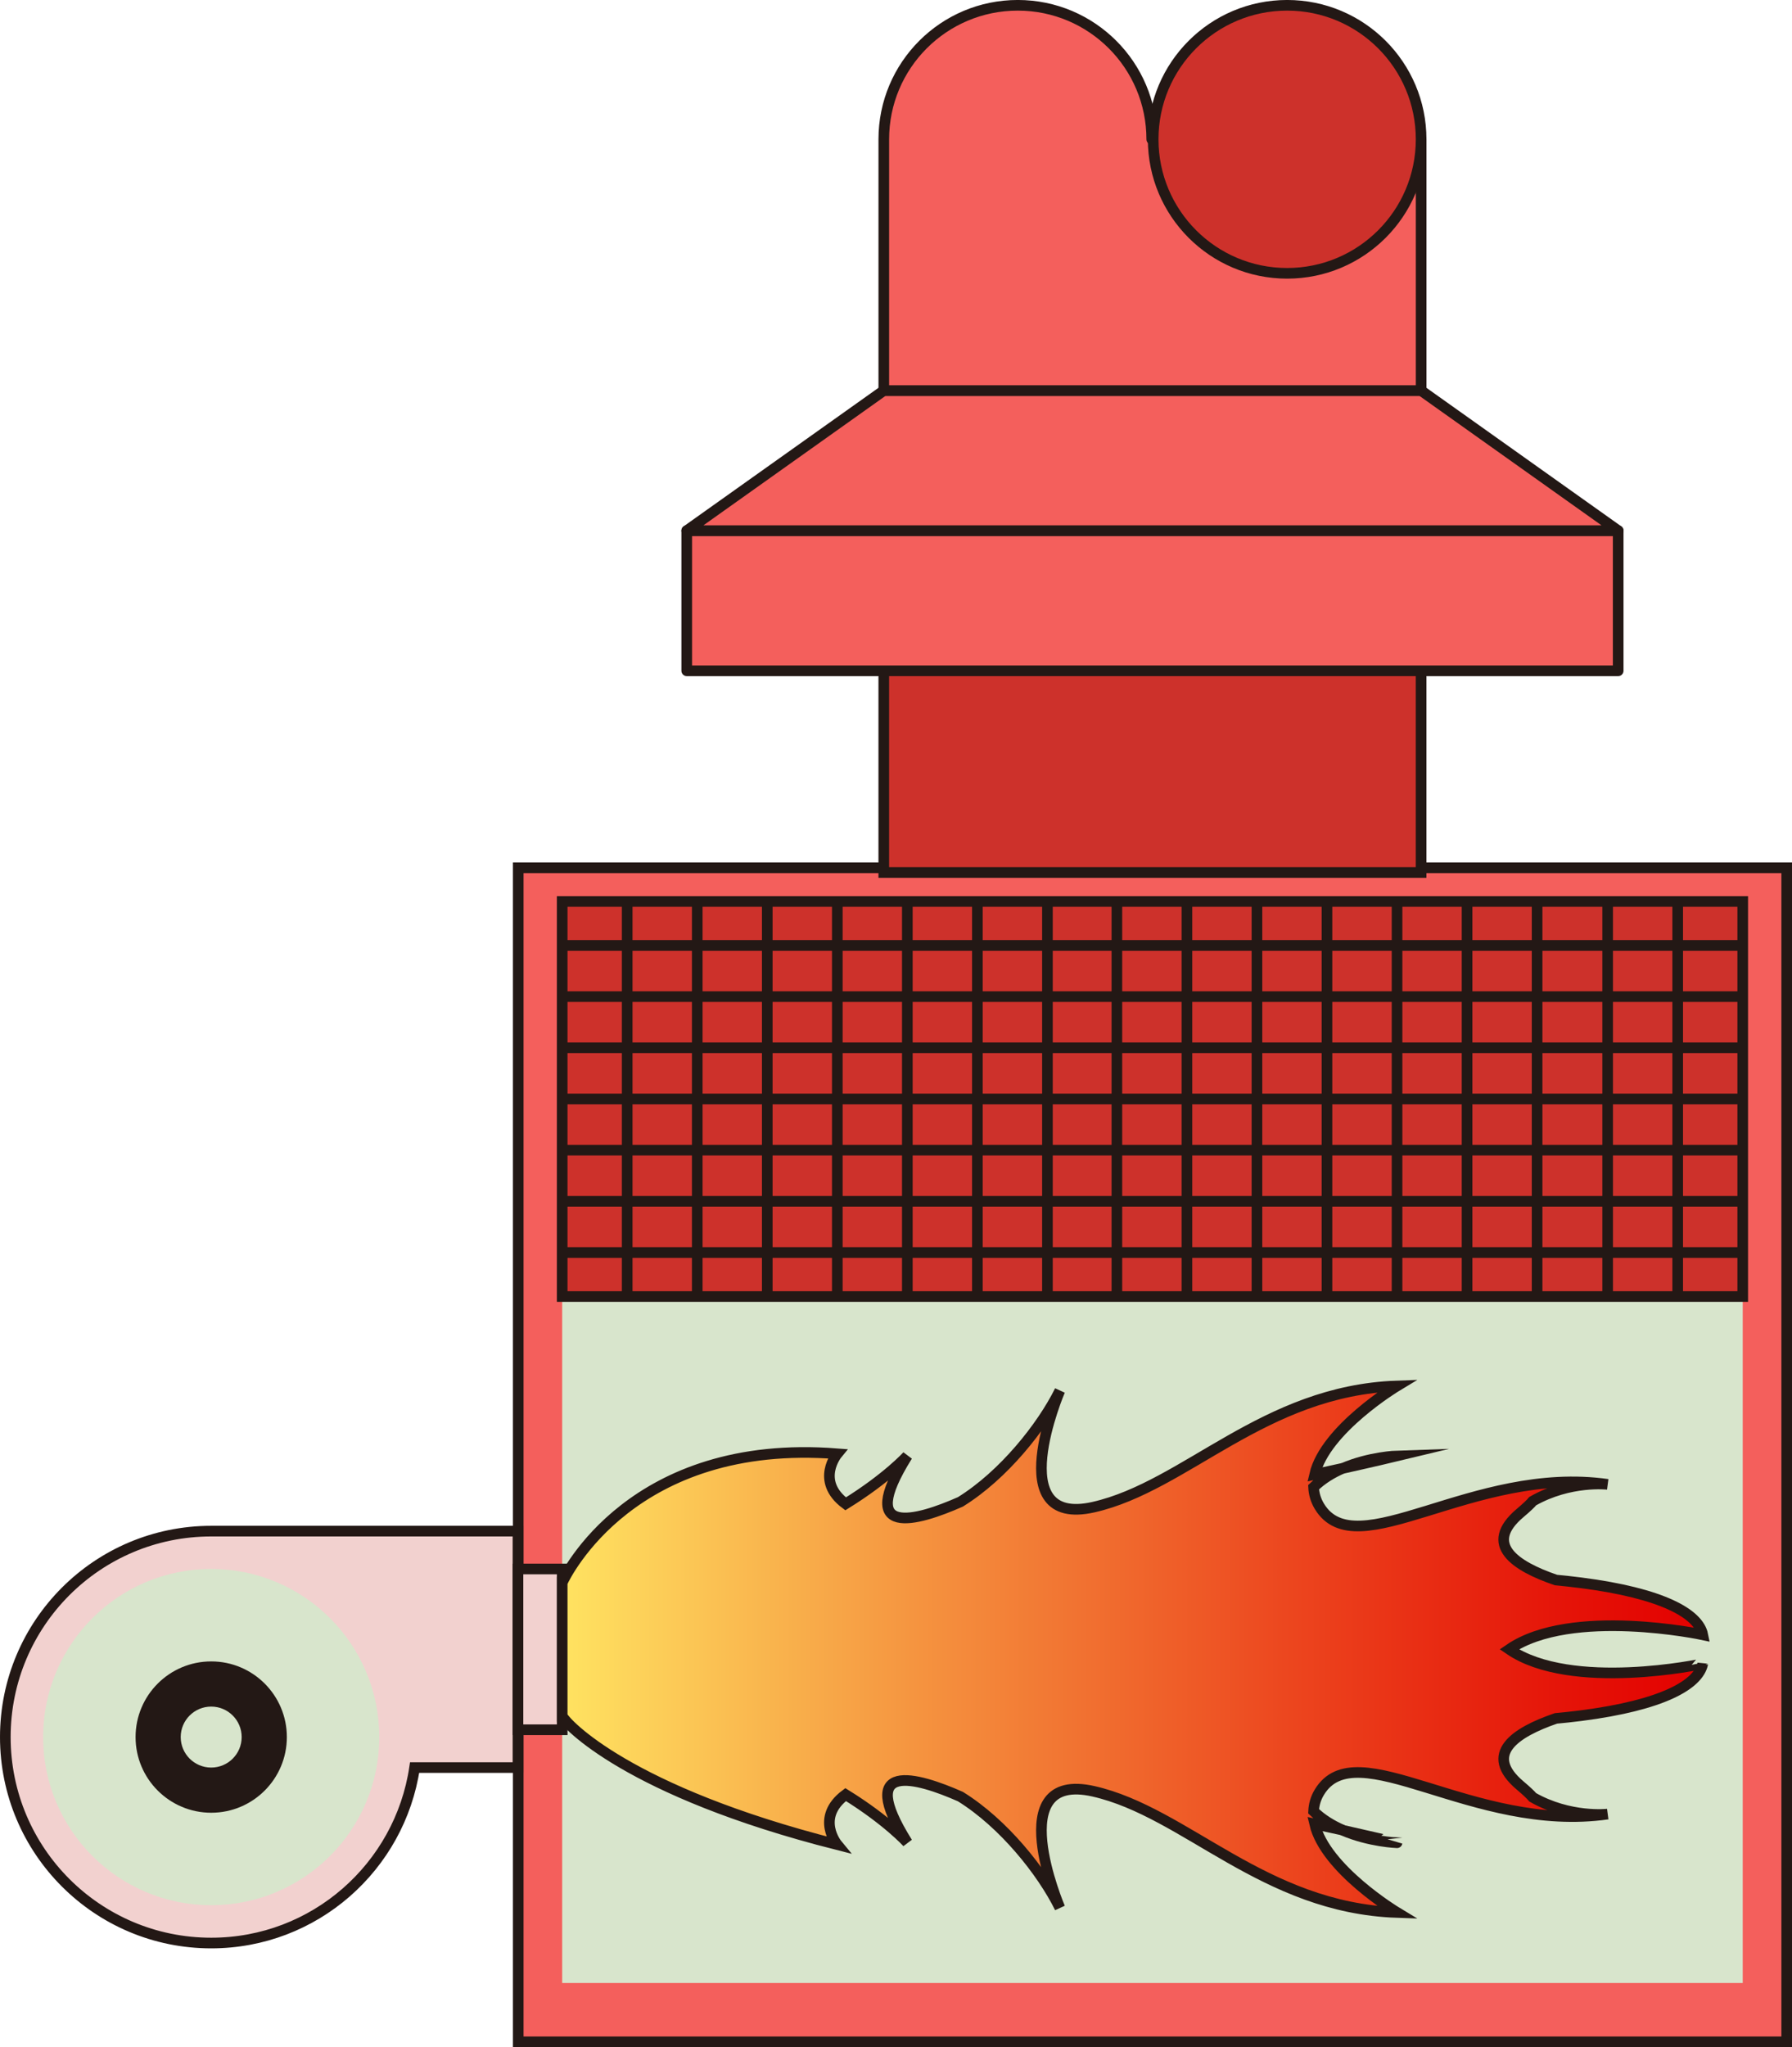 <?xml version="1.0" encoding="UTF-8" standalone="no"?>
<svg
   xmlns:dc="http://purl.org/dc/elements/1.1/"
   xmlns:cc="http://creativecommons.org/ns#"
   xmlns:rdf="http://www.w3.org/1999/02/22-rdf-syntax-ns#"
   xmlns:svg="http://www.w3.org/2000/svg"
   xmlns="http://www.w3.org/2000/svg"
   xmlns:sodipodi="http://sodipodi.sourceforge.net/DTD/sodipodi-0.dtd"
   xmlns:inkscape="http://www.inkscape.org/namespaces/inkscape"
   version="1.1"
   id="图层_1"
   x="0px"
   y="0px"
   width="84.199px"
   height="96.163px"
   viewBox="255.579 1014.591 84.199 96.163"
   enable-background="new 255.579 1014.591 84.199 96.163"
   xml:space="preserve"
   sodipodi:docname="01-66.svg"><defs
   id="defs132" /><sodipodi:namedview
   pagecolor="#ffffff"
   bordercolor="#666666"
   borderopacity="1"
   objecttolerance="10"
   gridtolerance="10"
   guidetolerance="10"
   inkscape:pageopacity="0"
   inkscape:pageshadow="2"
   inkscape:window-width="640"
   inkscape:window-height="480"
   id="namedview130" />
<g
   id="g127">
	
		<rect
   x="279.928"
   y="1055.354"
   fill="#F45F5C"
   stroke="#231815"
   stroke-width="0.5"
   stroke-miterlimit="10"
   width="59.601"
   height="55.149"
   id="rect2" />
	<rect
   x="281.994"
   y="1056.935"
   fill="#D8E5CC"
   width="55.469"
   height="50.805"
   id="rect4" />
	
		<rect
   x="281.994"
   y="1056.935"
   fill="#CD312B"
   stroke="#231815"
   stroke-width="0.5"
   stroke-miterlimit="10"
   width="55.469"
   height="18.559"
   id="rect6" />
	<g
   id="g62">
		<g
   id="g22">
			
				<line
   fill="none"
   stroke="#231815"
   stroke-width="0.5"
   stroke-miterlimit="10"
   x1="281.994"
   y1="1059.002"
   x2="337.463"
   y2="1059.002"
   id="line8" />
			
				<line
   fill="none"
   stroke="#231815"
   stroke-width="0.5"
   stroke-miterlimit="10"
   x1="281.994"
   y1="1061.405"
   x2="337.463"
   y2="1061.405"
   id="line10" />
			
				<line
   fill="none"
   stroke="#231815"
   stroke-width="0.5"
   stroke-miterlimit="10"
   x1="281.994"
   y1="1063.81"
   x2="337.463"
   y2="1063.81"
   id="line12" />
			
				<line
   fill="none"
   stroke="#231815"
   stroke-width="0.5"
   stroke-miterlimit="10"
   x1="281.994"
   y1="1066.214"
   x2="337.463"
   y2="1066.214"
   id="line14" />
			
				<line
   fill="none"
   stroke="#231815"
   stroke-width="0.5"
   stroke-miterlimit="10"
   x1="281.994"
   y1="1068.618"
   x2="337.463"
   y2="1068.618"
   id="line16" />
			
				<line
   fill="none"
   stroke="#231815"
   stroke-width="0.5"
   stroke-miterlimit="10"
   x1="281.994"
   y1="1071.021"
   x2="337.463"
   y2="1071.021"
   id="line18" />
			
				<line
   fill="none"
   stroke="#231815"
   stroke-width="0.5"
   stroke-miterlimit="10"
   x1="281.994"
   y1="1073.427"
   x2="337.463"
   y2="1073.427"
   id="line20" />
		</g>
		<g
   id="g60">
			<g
   id="g38">
				
					<line
   fill="none"
   stroke="#231815"
   stroke-width="0.5"
   stroke-miterlimit="10"
   x1="285.048"
   y1="1075.493"
   x2="285.048"
   y2="1056.935"
   id="line24" />
				
					<line
   fill="none"
   stroke="#231815"
   stroke-width="0.5"
   stroke-miterlimit="10"
   x1="288.34"
   y1="1075.493"
   x2="288.34"
   y2="1056.935"
   id="line26" />
				
					<line
   fill="none"
   stroke="#231815"
   stroke-width="0.5"
   stroke-miterlimit="10"
   x1="291.63"
   y1="1075.493"
   x2="291.63"
   y2="1056.935"
   id="line28" />
				
					<line
   fill="none"
   stroke="#231815"
   stroke-width="0.5"
   stroke-miterlimit="10"
   x1="294.921"
   y1="1075.493"
   x2="294.921"
   y2="1056.935"
   id="line30" />
				
					<line
   fill="none"
   stroke="#231815"
   stroke-width="0.5"
   stroke-miterlimit="10"
   x1="298.211"
   y1="1075.493"
   x2="298.211"
   y2="1056.935"
   id="line32" />
				
					<line
   fill="none"
   stroke="#231815"
   stroke-width="0.5"
   stroke-miterlimit="10"
   x1="301.502"
   y1="1075.493"
   x2="301.502"
   y2="1056.935"
   id="line34" />
				
					<line
   fill="none"
   stroke="#231815"
   stroke-width="0.5"
   stroke-miterlimit="10"
   x1="304.794"
   y1="1075.493"
   x2="304.794"
   y2="1056.935"
   id="line36" />
			</g>
			<g
   id="g54">
				
					<line
   fill="none"
   stroke="#231815"
   stroke-width="0.5"
   stroke-miterlimit="10"
   x1="308.057"
   y1="1075.493"
   x2="308.057"
   y2="1056.935"
   id="line40" />
				
					<line
   fill="none"
   stroke="#231815"
   stroke-width="0.5"
   stroke-miterlimit="10"
   x1="311.348"
   y1="1075.493"
   x2="311.348"
   y2="1056.935"
   id="line42" />
				
					<line
   fill="none"
   stroke="#231815"
   stroke-width="0.5"
   stroke-miterlimit="10"
   x1="314.638"
   y1="1075.493"
   x2="314.638"
   y2="1056.935"
   id="line44" />
				
					<line
   fill="none"
   stroke="#231815"
   stroke-width="0.5"
   stroke-miterlimit="10"
   x1="317.928"
   y1="1075.493"
   x2="317.928"
   y2="1056.935"
   id="line46" />
				
					<line
   fill="none"
   stroke="#231815"
   stroke-width="0.5"
   stroke-miterlimit="10"
   x1="321.221"
   y1="1075.493"
   x2="321.221"
   y2="1056.935"
   id="line48" />
				
					<line
   fill="none"
   stroke="#231815"
   stroke-width="0.5"
   stroke-miterlimit="10"
   x1="324.511"
   y1="1075.493"
   x2="324.511"
   y2="1056.935"
   id="line50" />
				
					<line
   fill="none"
   stroke="#231815"
   stroke-width="0.5"
   stroke-miterlimit="10"
   x1="327.802"
   y1="1075.493"
   x2="327.802"
   y2="1056.935"
   id="line52" />
			</g>
			
				<line
   fill="none"
   stroke="#231815"
   stroke-width="0.5"
   stroke-miterlimit="10"
   x1="331.116"
   y1="1075.493"
   x2="331.116"
   y2="1056.935"
   id="line56" />
			
				<line
   fill="none"
   stroke="#231815"
   stroke-width="0.5"
   stroke-miterlimit="10"
   x1="334.407"
   y1="1075.493"
   x2="334.407"
   y2="1056.935"
   id="line58" />
		</g>
	</g>
	<g
   id="g74">
		<path
   fill="#F2D1CF"
   stroke="#231815"
   stroke-width="0.5"
   stroke-miterlimit="10"
   d="M279.917,1086.514h-14.414    c-5.343,0-9.674,4.331-9.674,9.675s4.331,9.674,9.674,9.674c4.855,0,8.864-3.579,9.557-8.243h4.857V1086.514z"
   id="path64" />
		<circle
   fill="#D8E5CC"
   cx="265.502"
   cy="1096.188"
   r="7.897"
   id="circle66" />
		<circle
   fill="#231815"
   cx="265.503"
   cy="1096.188"
   r="3.554"
   id="circle68" />
		<circle
   fill="#D8E5CC"
   cx="265.502"
   cy="1096.188"
   r="1.432"
   id="circle70" />
		
			<rect
   x="279.917"
   y="1088.291"
   fill="#F2D1CF"
   stroke="#231815"
   stroke-width="0.5"
   stroke-miterlimit="10"
   width="2.078"
   height="7.553"
   id="rect72" />
	</g>
	<g
   id="g115">
		
			<linearGradient
   id="SVGID_1_"
   gradientUnits="userSpaceOnUse"
   x1="310.269"
   y1="389.24"
   x2="312.82"
   y2="389.24"
   gradientTransform="matrix(1 0 0 -1 8.4 1490.099)">
			<stop
   offset="0"
   style="stop-color:#45CAFF"
   id="stop76" />
			<stop
   offset="0.369"
   style="stop-color:#78D496"
   id="stop78" />
			<stop
   offset="0.677"
   style="stop-color:#9FDC45"
   id="stop80" />
			<stop
   offset="0.893"
   style="stop-color:#B8E113"
   id="stop82" />
			<stop
   offset="1"
   style="stop-color:#C1E300"
   id="stop84" />
		</linearGradient>
		<path
   fill="url(#SVGID_1_)"
   stroke="#231815"
   stroke-width="0.5"
   stroke-miterlimit="10"
   d="M318.669,1100.566    c1.26,0.544,2.551,0.586,2.551,0.586S320.213,1100.911,318.669,1100.566z"
   id="path87" />
		
			<linearGradient
   id="SVGID_2_"
   gradientUnits="userSpaceOnUse"
   x1="310.269"
   y1="406.826"
   x2="312.82"
   y2="406.826"
   gradientTransform="matrix(1 0 0 -1 8.4 1490.099)">
			<stop
   offset="0"
   style="stop-color:#45CAFF"
   id="stop89" />
			<stop
   offset="0.369"
   style="stop-color:#78D496"
   id="stop91" />
			<stop
   offset="0.677"
   style="stop-color:#9FDC45"
   id="stop93" />
			<stop
   offset="0.893"
   style="stop-color:#B8E113"
   id="stop95" />
			<stop
   offset="1"
   style="stop-color:#C1E300"
   id="stop97" />
		</linearGradient>
		<path
   fill="url(#SVGID_2_)"
   stroke="#231815"
   stroke-width="0.5"
   stroke-miterlimit="10"
   d="M318.669,1083.566    c1.543-0.344,2.551-0.586,2.551-0.586S319.93,1083.022,318.669,1083.566z"
   id="path100" />
		
			<linearGradient
   id="SVGID_3_"
   gradientUnits="userSpaceOnUse"
   x1="273.594"
   y1="398.035"
   x2="327.186"
   y2="398.035"
   gradientTransform="matrix(1 0 0 -1 8.4 1490.099)">
			<stop
   offset="0"
   style="stop-color:#FFE361"
   id="stop102" />
			<stop
   offset="0.306"
   style="stop-color:#F59540"
   id="stop104" />
			<stop
   offset="0.642"
   style="stop-color:#EC451E"
   id="stop106" />
			<stop
   offset="0.882"
   style="stop-color:#E51308"
   id="stop108" />
			<stop
   offset="1"
   style="stop-color:#E30000"
   id="stop110" />
		</linearGradient>
		<path
   fill="url(#SVGID_3_)"
   stroke="#231815"
   stroke-width="0.5"
   stroke-miterlimit="10"
   d="M326.493,1092.066    c2.918-2,9.093-0.684,9.093-0.684c-0.198-0.984-1.889-1.949-5.725-2.441c-0.422-0.054-0.811-0.095-1.174-0.13    c-1.932-0.66-3.425-1.673-1.69-3.143c0.321-0.272,0.509-0.45,0.599-0.563c1.751-0.998,3.521-0.788,3.521-0.788    c-6.346-0.906-11.809,3.901-13.546,1.03c-0.176-0.293-0.256-0.594-0.271-0.896c0.4-0.39,0.881-0.678,1.369-0.888    c-0.405,0.091-0.847,0.188-1.318,0.289c0.489-2.119,3.87-4.158,3.87-4.158c-6.272,0.221-9.919,4.707-14.262,5.693    c-4.346,0.984-1.58-5.474-1.58-5.474c-0.843,1.701-2.642,3.967-4.674,5.226c-2.052,0.907-4.929,1.734-2.493-2.162    c0,0-0.942,1.043-2.9,2.255c-1.446-1.077-0.391-2.352-0.391-2.352c-9.63-0.758-12.763,5.708-12.912,6.025    c-0.005,0-0.011,0.002-0.015,0.002v0.029v6.251v0.029c0.004,0,0.01,0,0.015,0c0.149,0.319,3.039,3.524,12.912,6.026    c0,0-1.056-1.272,0.391-2.352c1.958,1.212,2.9,2.255,2.9,2.255c-2.436-3.896,0.441-3.067,2.493-2.161    c2.033,1.26,3.832,3.524,4.674,5.226c0,0-2.766-6.458,1.58-5.474c4.342,0.985,7.989,5.474,14.262,5.692c0,0-3.38-2.04-3.87-4.157    c0.472,0.103,0.913,0.198,1.318,0.288c-0.488-0.211-0.969-0.497-1.369-0.886c0.015-0.305,0.094-0.604,0.271-0.896    c1.737-2.872,7.2,1.938,13.546,1.029c0,0-1.77,0.21-3.521-0.788c-0.09-0.11-0.277-0.289-0.599-0.561    c-1.733-1.472-0.241-2.483,1.69-3.146c0.363-0.033,0.751-0.074,1.174-0.128c3.836-0.492,5.526-1.457,5.725-2.442    C335.586,1092.75,329.411,1094.066,326.493,1092.066z"
   id="path113" />
	</g>
	
		<rect
   x="297.104"
   y="1046.1"
   fill="#CD312B"
   stroke="#231815"
   stroke-width="0.5"
   stroke-miterlimit="10"
   width="25.247"
   height="9.476"
   id="rect117" />
	
		<rect
   x="287.846"
   y="1039.518"
   fill="#F45F5C"
   stroke="#231815"
   stroke-width="0.5"
   stroke-linecap="round"
   stroke-linejoin="round"
   stroke-miterlimit="10"
   width="43.765"
   height="6.582"
   id="rect119" />
	
		<polygon
   fill="#F45F5C"
   stroke="#231815"
   stroke-width="0.5"
   stroke-linecap="round"
   stroke-linejoin="round"
   stroke-miterlimit="10"
   points="   322.353,1032.938 297.104,1032.938 287.847,1039.518 331.611,1039.518  "
   id="polygon121" />
	
		<path
   fill="#F45F5C"
   stroke="#231815"
   stroke-width="0.5"
   stroke-linecap="round"
   stroke-linejoin="round"
   stroke-miterlimit="10"
   d="   M309.695,1021.135c0-3.477-2.817-6.295-6.295-6.295s-6.295,2.818-6.295,6.295v11.803h25.248v-11.803H309.695z"
   id="path123" />
	<circle
   fill="#CD312B"
   stroke="#231815"
   stroke-width="0.5"
   stroke-miterlimit="10"
   cx="316.057"
   cy="1021.135"
   r="6.295"
   id="circle125" />
</g>
</svg>
